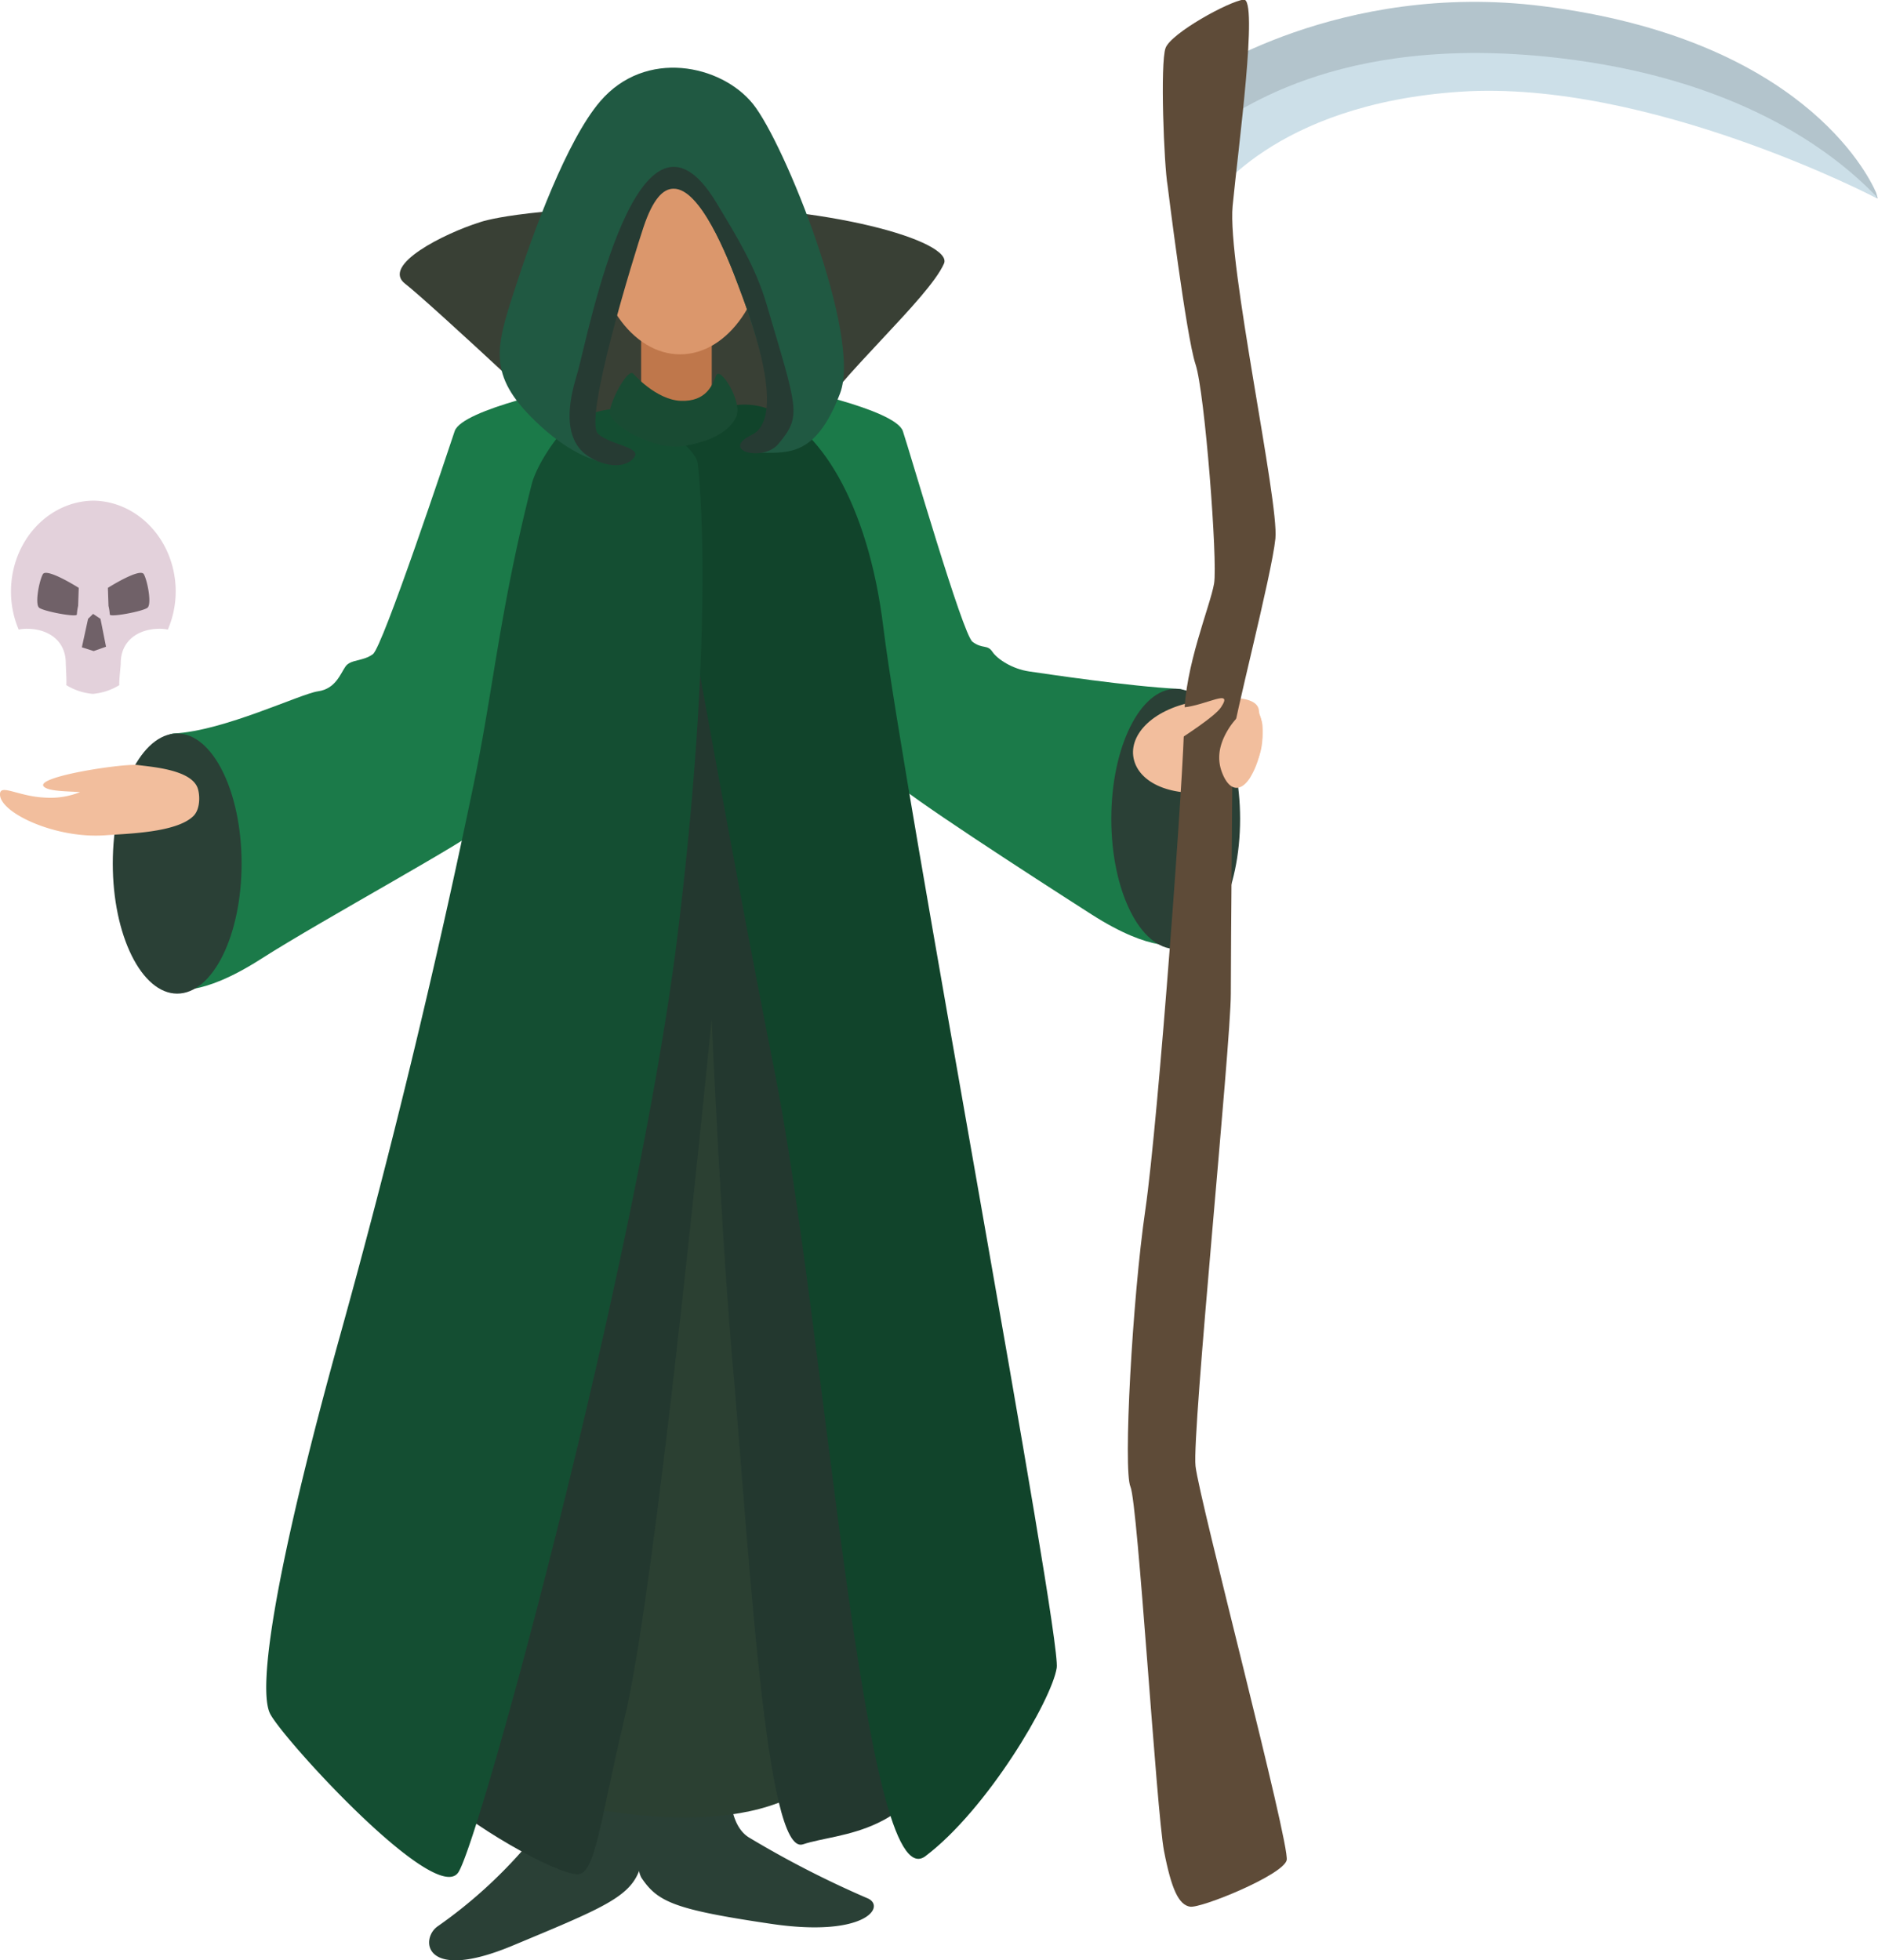 <svg xmlns="http://www.w3.org/2000/svg" viewBox="0 0 342.04 357.01"><defs><style>.cls-1{fill:#394035;}.cls-2{fill:#1b7a49;}.cls-3{fill:#2a4036;}.cls-4{fill:#2b4032;}.cls-5{fill:#23382f;}.cls-6{fill:#11442b;}.cls-7{fill:#144e32;}.cls-8{fill:#bf774b;}.cls-9{fill:#194b33;}.cls-10{fill:#e3d1db;}.cls-11{fill:#706168;}.cls-12{fill:#db976c;}.cls-13{fill:#205942;}.cls-14{fill:#f2be9d;}.cls-15{fill:#b3c4cc;}.cls-16{fill:#ccdfe8;}.cls-17{fill:#5e4b38;}.cls-18{fill:#263b33;}</style></defs><g id="Layer_2" data-name="Layer 2"><g id="Layer_1-2" data-name="Layer 1"><path class="cls-1" d="M110.34,51.22s-12,26-5.87,29.33,17.37,3.16,19.86,1.13,11.28.68,15.56-.68,1.13-30.68-1.35-32.49S111.92,42.2,110.34,51.22Z"/><path class="cls-1" d="M87.32,40.5s6.77-2.7,35.2-3S173.67,44,171.93,48c-2.84,6.43-19.29,20.64-24.37,29.44s-21.66,23.36-31.13,13.88S78.18,55.06,73.78,51.67,80.89,42.53,87.32,40.5Z"/><path class="cls-2" d="M104.47,70.4s-20.31,4.06-21.66,8.12-13.09,39.26-14.89,40.61-4.06.91-5,2.26-1.8,4.06-5,4.51-17.15,7.22-26.17,7.67,0,46.48,0,46.48,4.51,1.81,15.79-5.41,38.81-22.11,40.61-24.37,6.32-34.75,8.58-41.06l2.25-6.32S108.08,78.52,104.47,70.4Z"/><path class="cls-3" d="M111.13,290.16a13.38,13.38,0,0,1-9.59-3.72c-1.81-1.81-.45,12.63-1.36,22.56s-1,23.2-4.51,27.41a86.69,86.69,0,0,1-16,14.44c-3.16,2.26-2.59,10.27,13.65,3.5s21.32-8.8,23.13-13.76,7.15-55.14,5.41-53.7C119.93,288.47,117.94,289.78,111.13,290.16Z"/><path class="cls-3" d="M127,290.72a13.36,13.36,0,0,0,9.59-3.72c1.81-1.8,0,11.51-2.38,25.05-1.72,9.82-2.49,19.59,2.15,22.56a181,181,0,0,0,21.54,11.06c3.62,1.41-.1,7.27-17.51,4.69s-20.55-3.93-23.51-8.3-2.34-56-.6-54.61C118.24,289,120.22,290.35,127,290.72Z"/><path class="cls-4" d="M128.39,151.63l-24.6,159.51-3.16,16.7s28,7.67,44.23-.9-6.55-137.41-6.55-137.41S134.7,147.11,128.39,151.63Z"/><path class="cls-5" d="M147.37,155.08c8.68-17.51-17.18-71.14-17.18-71.14l-7.44-1.13-10.61,76.94s.31.21.88.53C107,184.47,73.22,320.28,79,326c6.32,6.31,22.08,15.26,26.18,15.34,3.32.06,4.16-10.19,8.57-28.43,4.7-19.42,11.9-87.45,15.86-127.24.9,19.31,2.24,44.49,3.77,62,3.16,36.1,6.09,90.48,12.86,88.22s20.76-1.35,26.63-20.3C177.59,300.28,155.77,194.47,147.37,155.08Z"/><path class="cls-2" d="M142.78,70.4s20.3,4.06,21.66,8.12,10.88,37,12.68,38.36,2.71.45,3.61,1.8,3.61,3.16,6.77,3.61,18.05,2.71,27.08,3.16,0,46.48,0,46.48-4.52,1.81-15.8-5.41-34.29-22.11-36.1-24.37-10-26.63-12.23-32.94l-2.26-6.32S139.17,78.52,142.78,70.4Z"/><ellipse class="cls-3" cx="214.13" cy="149.14" rx="11.73" ry="23.69"/><path class="cls-6" d="M120.94,86.42s11.7,66.33,20.12,108.62c9.25,46.48,16.21,151.53,27.49,143s23-28.43,23.91-34.29-28.08-160.85-31.58-189.53c-2.79-22.8-11.84-36.88-21.41-39.92C132,71.88,123.71,76.72,120.94,86.42Z"/><path class="cls-7" d="M104.65,76.58c-2.61,1.65-6.86,7.89-7.8,11.58-5.92,23.3-7,37.58-10.65,55q-10.42,50.24-24.15,99.66c-12.18,43.77-15.12,64.75-12.86,69.27s30.24,35.19,34.3,28.88,32.71-111.69,39.93-170.8c7.16-58.64,3.71-85.56,3.61-86-.8-3.48-11-9.8-14-9.79A19.68,19.68,0,0,0,104.65,76.58Z"/><rect class="cls-8" x="116.77" y="59.46" width="12.86" height="17.6"/><path class="cls-9" d="M115.28,68s4.19,4.85,8.75,5,5.7-2.81,6.4-4.61,4.76,4.67,3.71,7.37-4.73,4.74-9.86,5.5-13.63-3.93-13.23-6.38S114.28,67.27,115.28,68Z"/><ellipse class="cls-3" cx="32.27" cy="157.27" rx="11.73" ry="23.69"/><path class="cls-10" d="M17.12,91.18v0h-.25v0C8.62,91.37,2,98.71,2,107.74a17.78,17.78,0,0,0,1.4,6.92,7.21,7.21,0,0,1,1.48-.15c4,0,7.1,2.24,7.1,6.26,0,.52.19,3.47.09,4a11,11,0,0,0,4.74,1.59v0H17v0a11.08,11.08,0,0,0,4.74-1.59c-.11-.49.25-3.44.25-4,0-4,3.09-6.26,7.11-6.26a7.12,7.12,0,0,1,1.47.15A17.78,17.78,0,0,0,32,107.74C32,98.71,25.38,91.37,17.12,91.18Z"/><path class="cls-11" d="M19.76,110.34l-.11-3.28s5.87-3.72,6.55-2.48,1.46,5.42.67,6.09S20,112.48,20,111.91A9.65,9.65,0,0,0,19.76,110.34Z"/><path class="cls-11" d="M14.23,110.34l.11-3.28s-5.86-3.72-6.54-2.48-1.47,5.42-.68,6.09S14,112.48,14,111.91A9.65,9.65,0,0,1,14.23,110.34Z"/><polygon class="cls-11" points="16.04 112.7 16.95 111.8 18.3 112.7 19.31 117.78 17.06 118.57 14.91 117.89 16.04 112.7"/><ellipse class="cls-12" cx="123.87" cy="41.52" rx="15.91" ry="23.01"/><path class="cls-13" d="M122.56,34.14c-1.9,0-3.78,2-5.46,7s-11.5,36.55-8.79,38.24,9.13,2.37,6.76,4.07-8.8,1.69-17.59-6.77-7.11-13.54-3.73-24,9.48-27.13,15.57-34.23c8.28-9.65,22.05-6.65,27.8.46S157,61.15,153,71.64s-8.46,10.83-13.2,10.83-6.09-1.69-1.69-3.39C144,76.8,135.75,55.5,134.47,52,132.41,46.45,127.42,34,122.56,34.14Z"/><path class="cls-14" d="M229.3,129.51c-.17-3.38-7.93-2.45-11.93-1.68-7.68,1.48-12.06,6.26-10.8,10.71s7.67,6.9,15.35,5.42c5.83-1.13,8.49-5.63,8-12C229.83,131.18,229.33,130.18,229.3,129.51Z"/><path class="cls-14" d="M35.9,143.28c-1.45-3.13-8.18-3.6-10.78-3.95s-20,2.27-16.9,4.11c1.13.68,4,.66,6.36.82a14.47,14.47,0,0,1-6.32,1c-5-.19-8.39-2.68-8.26-.48.21,3.37,10.26,8,19.19,7.34,4.09-.31,13-.47,16.06-3.53C36.6,147.22,36.41,144.38,35.9,143.28Z"/><path class="cls-15" d="M342,36.16S300.31,13.77,266,16s-45.58,19.84-45.58,19.84l-1.28-12.32-1-9.34s25.74-17.7,62.73-13.07C327.74,7,340.1,31.45,341.66,35,341.78,35.28,342,36.16,342,36.16Z"/><path class="cls-16" d="M341.83,36.1S300.31,14.44,266,16.7s-45.58,19.85-45.58,19.85l-1.28-12.32c5.19-3,23.54-18.42,64.67-13.68,32,3.69,49.49,16.47,57.83,25.12C341.78,36,341.83,36.1,341.83,36.1Z"/><path class="cls-17" d="M212.66,33.85s3.38,27.41,5.08,32.49,4.06,35.87,3.38,39.93-5.42,15.23-5.42,24.37-4.73,73.44-7.1,89.69-4.06,47.38-2.71,50.43S210.63,330,212,337.09s2.71,9.82,4.74,10.15,16.92-5.75,17.6-8.46S218.41,273.13,217.74,267s6.43-76.82,6.43-86,.33-43.66.33-46.37,7.11-29.78,7.79-36.55-8.8-50.09-7.79-60.58,4.74-37.91,2-37.57-13.19,6.1-14.21,8.8S212,30.12,212.66,33.85Z"/><path class="cls-14" d="M222.36,128.84c2.43-3.62-2.71-.34-6.94,0s-5.93,2.8-5.69,5.19c.11,1.12,1.8,2.93,4.51,1C215.77,134,221.25,130.5,222.36,128.84Z"/><path class="cls-14" d="M229.36,137.52c.58-2.2,1.18-7.55-.94-8.29-1.52-.53-3.58,1.82-4.55,3.33-1.53,2.39-2.45,5.16-1.29,8.16,1.25,3.24,3.22,3.67,5,1.07A14.25,14.25,0,0,0,229.36,137.52Z"/><path class="cls-18" d="M136.92,79.19c-5.92,2.89,2.1,5,4.86,1.64,4.25-5.12,3.56-6-2.19-25.5-2-6.73-5.29-12.07-9.13-18.44-14.13-23.43-23.2,23.42-25.21,30.73-.64,2.31-3.31,9.94.46,14.25,1.94,2.22,7,4.11,9.45,1.81s-3.93-2.48-6.24-4.69c-2.7-2.58,6.58-32.54,8.28-37.62s3.55-7,5.45-7c4.86-.12,9.85,12.31,11.91,17.88C135.84,55.69,143.81,75.83,136.92,79.19Z"/></g></g></svg>